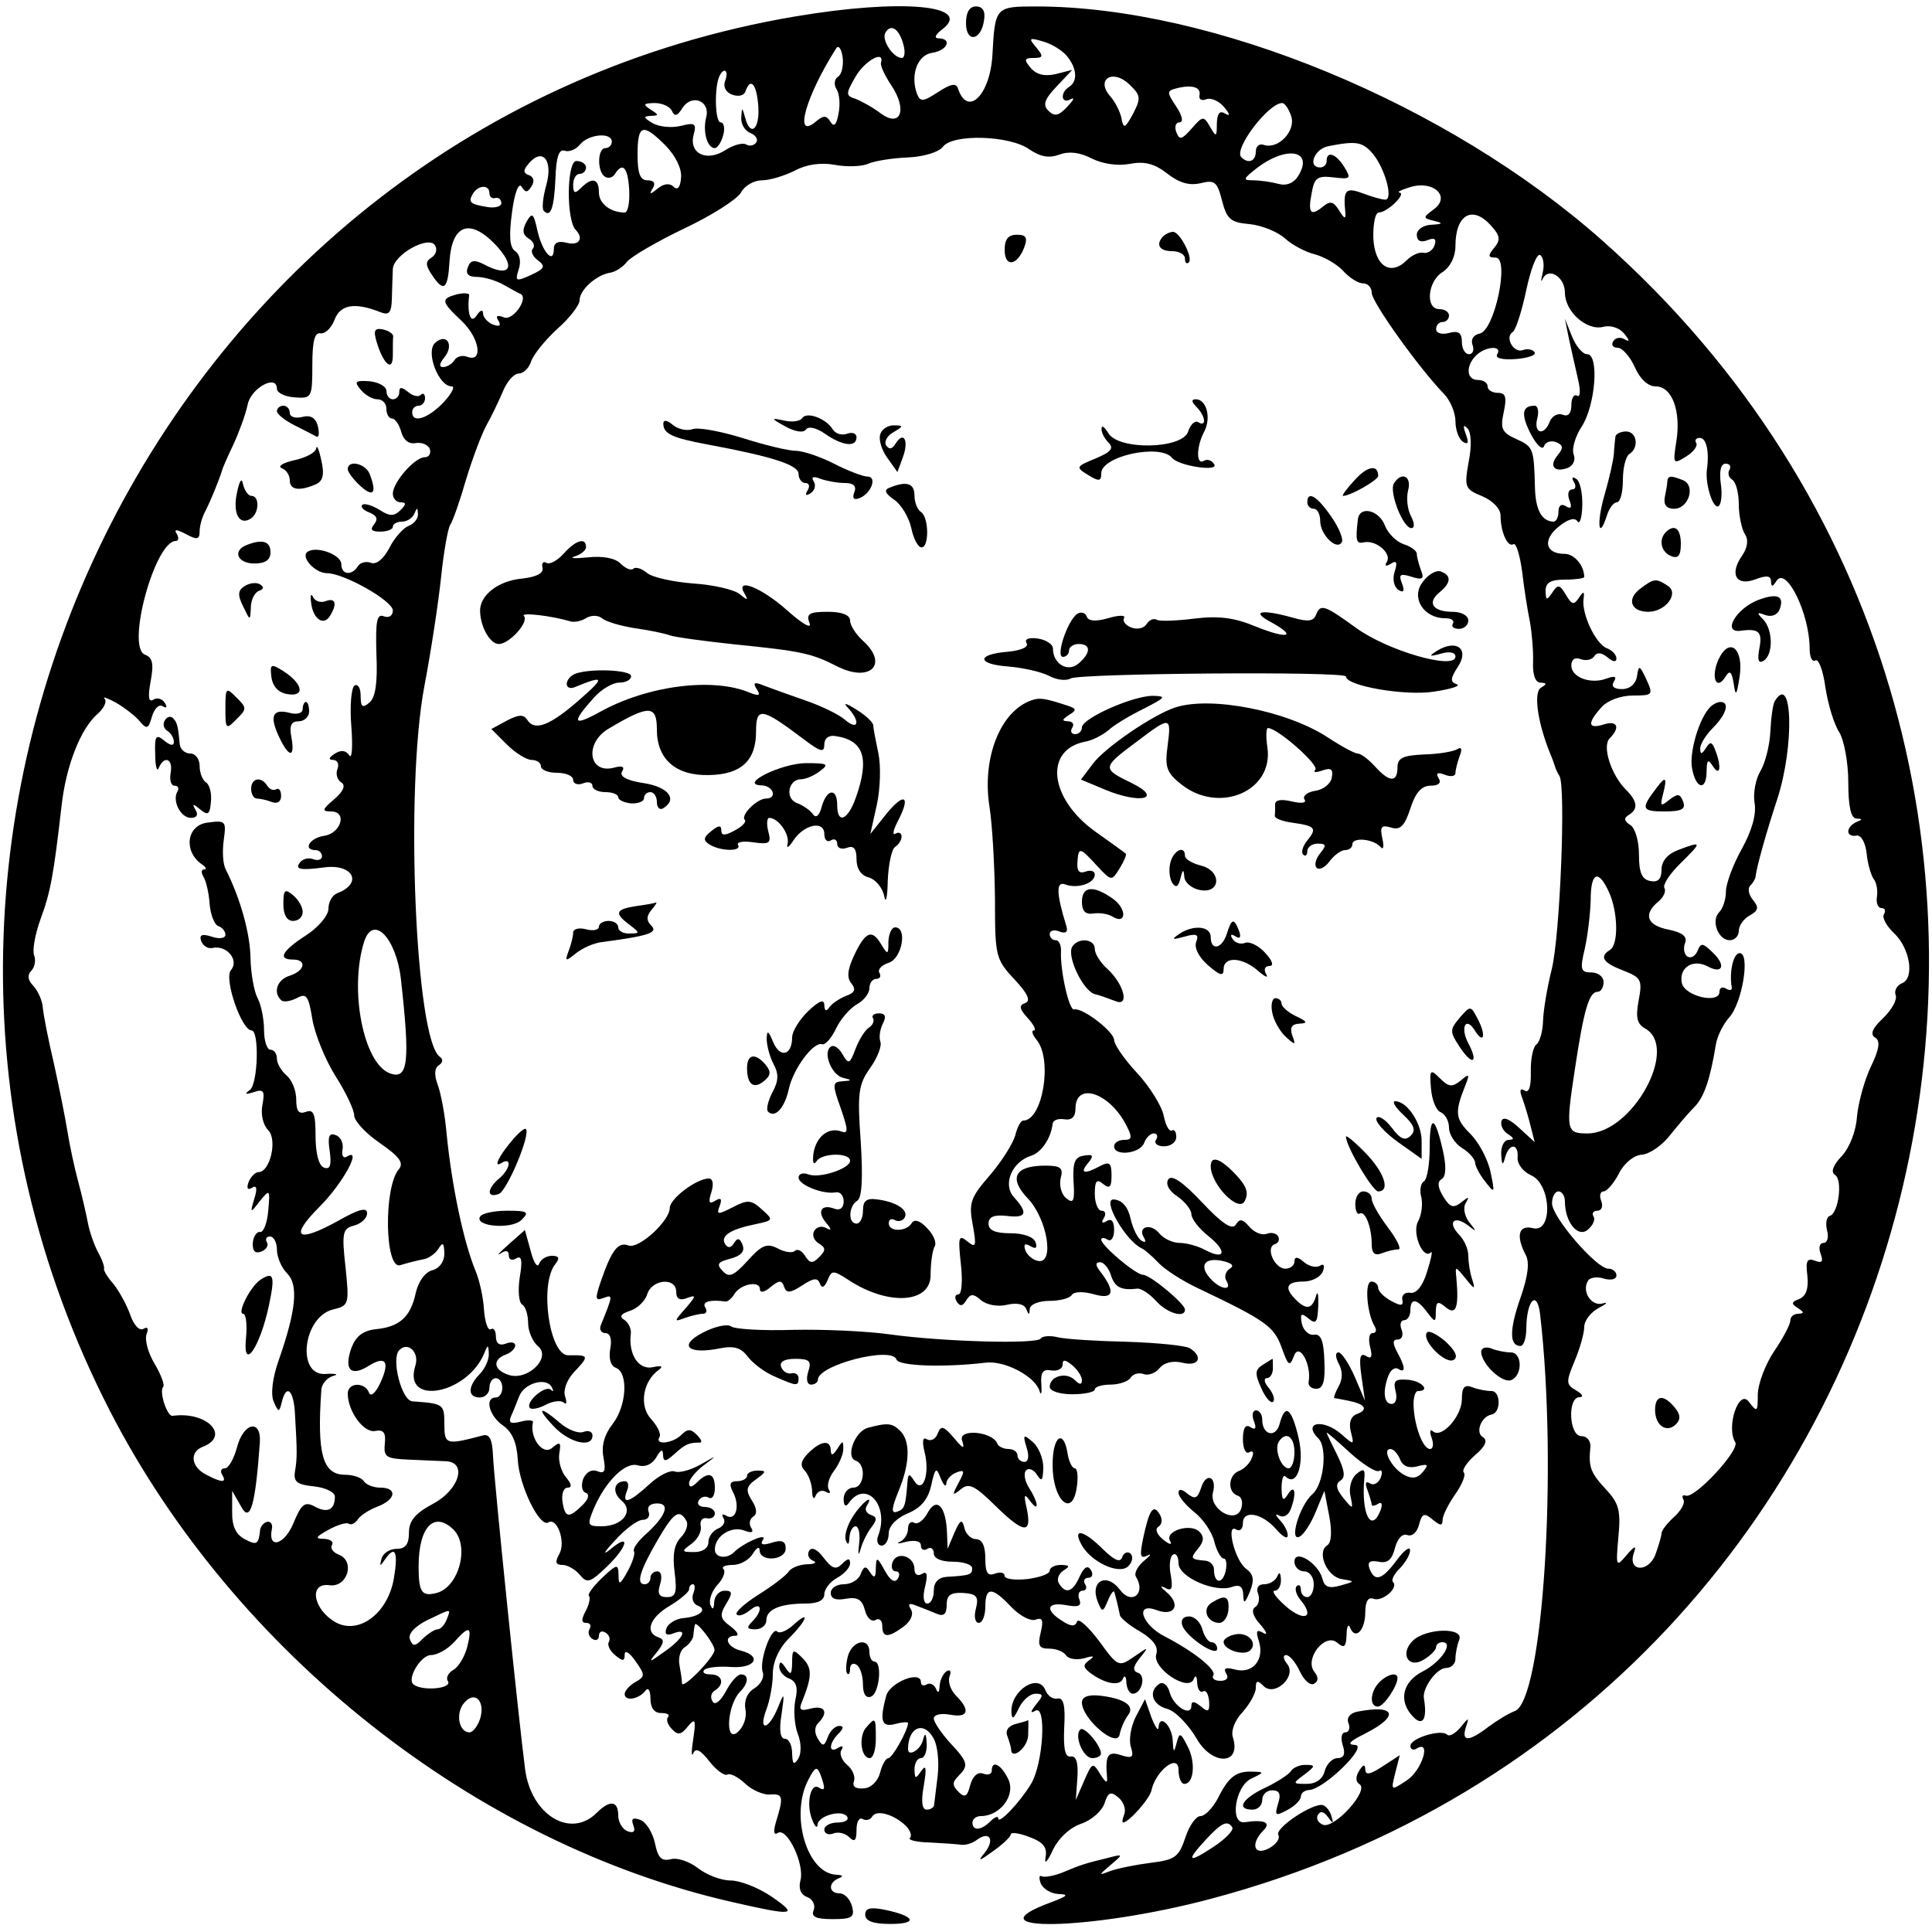 <?xml version="1.0" standalone="no"?>
<!DOCTYPE svg PUBLIC "-//W3C//DTD SVG 20010904//EN"
 "http://www.w3.org/TR/2001/REC-SVG-20010904/DTD/svg10.dtd">
<svg version="1.0" xmlns="http://www.w3.org/2000/svg"
 width="300pt" height="300pt" viewBox="0 0 300 300"
 preserveAspectRatio="xMidYMid meet">
<g transform="translate(0,300) scale(0.05,-0.05)"
fill="#000000" stroke="none">
<path d="M2470 5949 c-1965 -332 -3049 -2537 -2129 -4330 387 -753 1137 -1345
1933 -1526 192 -44 208 -42 122 17 -41 28 -98 50 -127 50 -29 0 -74 17 -101
38 -27 21 -65 34 -85 28 -29 -7 -40 5 -49 50 -7 32 -27 65 -45 72 -24 9 -30 4
-22 -17 7 -19 1 -25 -18 -18 -16 6 -29 28 -29 49 0 46 -26 49 -67 8 -81 -81
-203 -7 -222 134 -19 142 -97 901 -100 976 -2 50 -11 68 -32 62 -114 -30 -119
-29 -119 36 0 62 -3 63 -99 70 -34 2 -67 133 -41 159 27 28 63 -7 50 -48 -41
-128 164 -89 215 41 10 25 12 24 13 -4 1 -18 -12 -47 -28 -63 -38 -39 -38 -73
0 -73 17 0 30 14 30 30 0 17 9 30 20 30 11 0 20 -13 20 -30 0 -16 -9 -30 -20
-30 -36 0 -21 -57 22 -87 29 -20 43 -54 46 -106 4 -80 68 -212 95 -195 27 17
55 -61 34 -98 -14 -25 -12 -34 10 -34 15 0 40 -14 54 -31 22 -27 32 -24 82 24
67 64 77 110 12 55 -25 -20 -19 -8 14 27 32 36 71 65 87 65 16 0 24 12 18 26
-5 15 5 25 27 25 42 0 27 -40 -39 -99 -22 -20 -38 -43 -33 -50 4 -7 -5 -35
-20 -62 -24 -43 -28 -44 -28 -12 -1 36 -4 36 -51 -8 -27 -26 -46 -51 -41 -56
5 -5 1 -26 -10 -47 -14 -26 -14 -37 1 -37 13 0 17 -8 11 -19 -6 -10 -3 -24 9
-31 11 -7 20 -2 20 10 0 12 9 17 20 10 12 -7 16 -20 11 -29 -6 -9 3 -28 19
-41 24 -20 30 -20 30 2 0 15 15 6 33 -20 31 -44 31 -48 0 -66 -18 -10 -33 -27
-33 -37 0 -24 45 -16 65 11 8 11 15 0 15 -25 0 -29 12 -45 33 -45 19 0 28 -5
22 -12 -7 -7 -2 -24 11 -37 19 -21 29 -19 50 7 23 28 26 22 17 -38 -6 -38 -6
-59 0 -45 7 18 23 10 50 -25 22 -28 47 -46 56 -41 8 5 33 -7 55 -28 22 -21 58
-36 78 -34 40 3 42 -7 18 -85 -9 -30 -7 -43 6 -34 29 17 83 -98 70 -147 -7
-26 1 -45 20 -52 18 -7 27 -25 21 -41 -9 -21 7 -28 59 -28 60 0 69 6 60 40 -6
22 -23 40 -38 40 -35 0 -37 33 -3 47 16 6 12 10 -9 11 -90 5 -143 185 -86 294
21 41 27 44 38 17 16 -44 15 -53 -6 -40 -25 15 -39 -52 -20 -99 8 -22 16 -30
17 -17 1 28 77 49 92 25 6 -10 -7 -18 -30 -18 -22 0 -41 -10 -41 -22 0 -12 12
-18 28 -12 15 6 37 1 50 -12 16 -16 22 -10 22 23 0 25 8 40 19 34 10 -6 24 -3
30 8 14 22 68 6 105 -30 13 -14 19 -30 12 -37 -7 -6 20 -13 61 -14 40 -2 84
-5 98 -7 14 -2 36 5 50 16 39 28 55 -1 23 -41 -23 -28 -18 -27 26 5 30 21 55
45 55 52 1 8 27 4 58 -8 43 -16 56 -32 50 -63 -4 -24 5 -15 22 21 17 37 53 71
88 83 33 11 65 40 73 63 11 35 19 39 43 19 16 -13 24 -36 19 -51 -6 -15 -8
-27 -4 -27 17 0 83 74 88 100 13 61 84 116 84 64 0 -24 8 -44 18 -44 30 0 36
68 10 117 -22 43 -25 44 -34 10 -8 -31 -10 -31 -12 7 -2 47 -41 85 -44 42 0
-14 -10 -1 -22 30 l-20 57 -29 -55 c-15 -30 -22 -72 -15 -93 10 -32 5 -37 -30
-26 -42 14 -50 0 -44 -69 2 -20 -5 -16 -21 10 -23 38 -25 37 -50 -20 l-26 -60
5 70 c3 47 -4 68 -21 65 -17 -3 -23 23 -20 90 4 68 -2 94 -21 90 -14 -3 -30 8
-37 25 -21 56 -108 1 -106 -66 1 -26 7 -23 23 11 12 25 35 45 52 45 25 0 25
-5 1 -34 -17 -22 -18 -28 -2 -19 36 22 25 -164 -13 -227 -35 -58 -102 -128
-102 -107 0 8 -11 4 -24 -9 -29 -29 -56 -31 -56 -4 0 11 12 20 26 20 60 0 108
64 86 113 -22 47 -52 63 -52 28 0 -11 -12 -15 -27 -9 -17 6 -32 -8 -40 -36 -9
-36 -17 -40 -36 -21 -20 20 -20 30 -1 49 33 33 31 43 -26 104 -27 30 -50 64
-50 75 0 12 22 17 50 12 57 -11 65 13 19 59 -17 17 -26 44 -20 60 6 15 2 23
-9 16 -11 -7 -21 -28 -22 -46 -1 -21 -5 -24 -11 -9 -6 14 -19 20 -29 14 -10
-6 -18 -3 -18 7 0 38 -97 -1 -108 -43 -21 -78 -14 -98 28 -87 22 6 40 7 40 3
0 -22 -49 -109 -61 -109 -8 0 -20 -21 -26 -46 -7 -26 -28 -47 -51 -48 -25 -2
-36 6 -30 22 5 14 -4 37 -21 51 -17 14 -25 35 -18 46 8 12 3 15 -10 7 -30 -19
-30 13 1 44 16 16 17 24 2 24 -12 0 -28 -15 -35 -34 -11 -30 -16 -31 -31 -6
-11 18 -11 37 1 49 33 33 21 56 -23 45 -33 -9 -38 -4 -27 22 31 77 32 104 1
135 -29 29 -32 28 -32 -15 -1 -37 -4 -40 -20 -16 -14 21 -19 22 -20 4 0 -14
14 -31 31 -37 22 -9 28 -28 19 -66 -6 -30 -3 -77 7 -104 12 -30 12 -62 2 -79
-14 -21 -18 -17 -19 17 0 25 -10 45 -22 45 -15 0 -19 27 -11 75 10 71 9 72
-12 20 -29 -69 -61 -73 -35 -4 11 29 20 78 20 111 0 37 19 79 50 110 57 57 68
91 13 41 -20 -18 -42 -27 -49 -20 -18 18 -58 -94 -45 -127 5 -14 -6 -37 -26
-49 -23 -14 -33 -39 -28 -66 5 -25 -6 -55 -25 -71 -40 -33 -31 87 9 127 26 26
27 53 2 53 -11 0 -32 -24 -47 -53 -17 -31 -34 -44 -41 -31 -8 12 -5 27 7 34
31 19 24 50 -13 50 -19 0 -27 6 -20 14 8 8 46 12 84 9 75 -5 97 34 29 51 -43
11 -55 46 -16 46 13 0 6 13 -15 29 -33 24 -35 35 -14 70 21 34 20 41 -5 41
-16 0 -31 -16 -32 -35 -1 -23 -5 -26 -12 -9 -5 15 4 42 22 62 18 19 26 41 19
49 -8 7 5 13 29 13 23 0 51 16 62 35 12 19 21 24 21 10 1 -37 81 -31 81 6 0
23 -12 28 -43 18 -29 -9 -38 -6 -27 10 13 22 -62 -11 -90 -39 -23 -23 -60 -18
-60 8 0 41 50 74 91 59 23 -9 31 -6 22 8 -8 12 -5 28 6 35 13 7 12 26 -4 50
-20 32 -18 44 13 66 32 23 33 27 5 27 -18 0 -33 -7 -33 -16 0 -9 -14 -17 -31
-17 -22 0 -26 -9 -12 -35 22 -43 8 -90 -22 -72 -12 7 -15 4 -8 -8 7 -11 -1
-26 -17 -32 -17 -7 -30 -26 -30 -42 0 -19 -18 -31 -44 -31 -40 0 -41 2 -8 26
19 14 32 39 28 55 -3 16 5 27 19 24 14 -3 25 4 25 15 0 11 -14 20 -31 20 -17
0 -26 9 -19 20 7 12 21 15 31 9 11 -6 19 7 19 30 0 46 -20 53 -56 17 -16 -16
-24 -16 -24 -2 0 11 20 36 45 55 44 33 43 33 -9 3 -30 -17 -66 -27 -80 -22
-14 6 -50 -12 -80 -40 -62 -57 -86 -64 -69 -20 7 16 4 30 -6 30 -35 0 -41 -35
-11 -60 40 -33 3 -80 -62 -80 -44 0 -45 4 -24 55 37 86 99 147 138 134 21 -6
43 3 56 25 14 25 21 27 21 8 1 -23 8 -22 36 3 33 30 44 35 79 35 8 0 3 11 -10
24 -19 19 -29 19 -48 0 -27 -27 -84 -33 -68 -7 6 9 -6 34 -26 56 -38 41 -26
117 24 153 15 11 8 14 -19 8 -44 -9 -76 40 -68 104 2 15 -7 34 -20 43 -17 10
-11 19 17 28 23 7 48 31 54 52 15 47 90 53 90 7 0 -22 11 -28 34 -19 29 11 28
6 -5 -32 -36 -41 -37 -43 -2 -30 20 7 45 13 56 13 11 0 14 9 7 20 -11 17 15
25 63 18 7 -1 20 10 28 24 20 31 79 42 79 14 0 -12 15 -9 33 7 27 22 35 22 42
1 7 -21 19 -20 56 4 35 23 48 25 55 6 6 -16 14 -13 24 10 13 32 17 32 65 1
123 -81 255 -73 255 15 0 39 6 79 13 90 6 11 -4 36 -24 56 -22 24 -40 29 -48
15 -17 -27 -71 -27 -71 0 0 12 8 16 19 10 10 -6 24 -3 30 7 14 23 -23 49 -84
57 -34 5 -45 -4 -45 -34 0 -23 -9 -41 -20 -41 -27 0 -25 54 2 71 15 9 18 70
11 184 -11 151 -7 177 29 228 23 32 37 69 32 82 -5 14 -1 39 8 57 11 21 7 31
-12 31 -16 0 -24 -7 -19 -15 5 -8 0 -21 -12 -29 -12 -7 -31 -37 -42 -66 -18
-48 -22 -49 -40 -18 -11 20 -27 31 -36 25 -27 -16 0 -87 36 -97 30 -7 30 -9
-1 -11 -31 -2 -32 -9 -5 -84 23 -67 24 -80 2 -72 -40 15 -79 -16 -87 -69 -3
-28 0 -37 10 -23 17 26 104 27 104 1 0 -24 -95 -56 -130 -42 -16 6 -30 2 -30
-10 0 -23 76 -53 115 -46 14 3 25 -10 25 -28 0 -20 -11 -29 -28 -23 -41 16
-56 -8 -27 -43 18 -21 18 -26 1 -17 -13 8 -30 4 -37 -8 -8 -12 -2 -30 13 -39
23 -14 23 -22 2 -43 -21 -21 -29 -20 -44 4 -10 16 -24 23 -32 15 -7 -7 -31 -4
-53 8 -33 17 -49 11 -93 -38 -44 -48 -58 -54 -78 -32 -20 21 -15 28 24 38 33
9 46 22 38 43 -8 21 -16 23 -26 6 -10 -16 -19 -17 -28 -4 -16 26 16 46 93 62
57 12 58 13 21 46 -33 30 -44 31 -90 7 -47 -24 -52 -24 -41 4 8 22 4 27 -14
16 -19 -12 -22 -5 -12 26 8 26 5 43 -8 43 -38 0 -121 -63 -121 -91 0 -41 -97
-129 -128 -117 -32 12 -52 -13 -85 -108 -20 -58 -19 -65 7 -55 30 11 30 10 -8
-84 -6 -14 1 -25 14 -25 15 0 21 -19 15 -49 -5 -30 1 -53 18 -59 39 -16 33
-119 -11 -175 -25 -32 -35 -67 -28 -103 8 -43 4 -52 -19 -43 -18 7 -35 -3 -44
-24 -7 -20 -4 -39 8 -43 12 -4 9 -19 -8 -36 -44 -44 -56 -43 -64 7 -4 25 3 45
16 45 14 0 12 12 -6 33 -15 18 -24 52 -20 74 6 35 2 37 -23 16 -29 -24 -70 33
-59 80 2 7 -15 8 -38 2 -31 -8 -39 -4 -30 17 7 15 18 43 25 61 15 41 83 61
101 30 7 -13 6 -17 -2 -9 -18 16 -82 -40 -65 -57 6 -5 28 -1 50 11 21 11 46
14 55 6 8 -8 10 1 4 19 -7 18 5 51 26 74 50 53 49 55 -16 54 -59 -1 -91 222
-40 284 14 18 11 25 -11 25 -17 0 -35 -11 -40 -25 -5 -14 -17 4 -26 40 l-18
65 -51 -45 c-28 -25 -39 -37 -25 -28 17 12 26 9 26 -6 0 -13 10 -17 23 -9 17
10 20 -6 11 -59 -6 -40 -3 -77 7 -84 11 -6 19 -32 19 -58 0 -25 14 -58 31 -72
42 -35 -32 -108 -91 -89 -47 15 -52 47 -10 63 17 6 30 19 30 29 0 9 -13 12
-30 5 -19 -7 -30 1 -30 22 0 18 -7 29 -16 23 -9 -5 -18 22 -21 60 -2 38 -14
93 -27 123 -37 91 -73 262 -89 423 -5 59 -18 128 -28 154 -11 30 -10 51 4 60
12 8 14 18 3 26 -76 51 -109 832 -48 1152 21 110 44 263 52 340 8 77 21 149
28 160 8 11 30 74 49 140 20 66 49 143 64 170 16 28 38 75 51 105 12 30 34 55
49 55 14 0 32 17 38 37 7 21 43 66 81 101 39 34 70 75 70 90 0 32 52 78 94 85
16 2 40 17 53 34 13 16 93 63 179 104 85 40 164 91 175 111 11 21 40 38 65 38
24 0 70 14 102 30 37 20 82 26 125 18 37 -7 83 -5 102 3 19 9 75 18 123 20 51
2 98 17 110 33 30 41 208 36 269 -8 34 -23 61 -28 93 -16 30 11 63 7 100 -12
34 -17 81 -24 118 -17 46 9 77 1 117 -30 37 -29 68 -38 103 -30 44 11 52 5 67
-54 15 -58 27 -68 86 -73 38 -4 87 -24 109 -44 22 -20 64 -43 94 -50 29 -8 69
-31 88 -52 19 -21 46 -38 61 -38 15 0 27 -13 27 -30 0 -28 147 -234 225 -314
19 -20 35 -58 35 -85 0 -27 11 -55 23 -63 17 -10 19 -3 9 24 -9 25 -8 31 5 18
12 -12 14 -54 4 -104 -14 -79 -12 -85 42 -107 33 -14 57 -39 57 -60 0 -51 22
-100 40 -89 8 5 20 -33 27 -85 6 -52 17 -122 24 -155 6 -33 11 -89 10 -125 -2
-40 7 -65 23 -65 20 -1 21 -4 1 -16 -23 -15 -10 -108 29 -204 7 -16 13 -34 15
-40 1 -5 7 -19 14 -30 20 -34 2 -494 -24 -600 -14 -55 -26 -127 -27 -160 -1
-33 -10 -66 -21 -74 -10 -7 -18 -45 -17 -85 1 -46 -6 -66 -19 -58 -14 9 -17 1
-8 -22 7 -19 19 -58 26 -87 l13 -51 -48 44 c-30 28 -50 36 -55 22 -4 -13 4
-31 20 -41 20 -13 20 -17 2 -18 -14 0 -24 -20 -23 -45 2 -34 5 -36 12 -10 12
45 42 46 39 0 -2 -19 17 -44 42 -55 63 -28 68 -181 5 -164 -44 11 -53 -24 -22
-83 13 -23 7 -67 -16 -133 -35 -100 -35 -150 0 -150 10 0 18 25 18 55 1 89 34
121 43 42 55 -476 9 -1199 -79 -1231 -19 -7 -55 -29 -82 -49 -60 -46 -84 -47
-70 -2 11 33 10 33 -17 0 -16 -19 -34 -29 -41 -22 -18 18 -114 -11 -114 -35 0
-11 9 -15 20 -8 46 28 16 -68 -31 -99 -50 -33 -50 -33 -36 23 l14 55 -54 -35
c-38 -25 -53 -28 -53 -9 -1 17 -6 16 -19 -4 -12 -19 -11 -35 1 -42 31 -19 -78
-139 -113 -126 -16 6 -23 20 -16 31 7 13 19 10 31 -7 16 -22 18 -22 11 2 -4
16 -16 31 -26 35 -30 9 -152 -72 -139 -93 6 -11 -7 -29 -29 -41 -47 -25 -59
14 -17 56 24 24 3 34 -59 25 -47 -6 -29 111 20 135 42 20 42 21 5 22 -51 2
-74 -15 -108 -83 -16 -30 -40 -55 -54 -55 -14 0 -35 -30 -47 -67 -20 -60 -32
-69 -107 -78 -46 -6 -102 -17 -124 -25 -40 -15 -40 -15 0 19 39 33 39 34 -10
21 -70 -17 -83 -21 -140 -45 -27 -11 -57 -16 -65 -12 -8 5 -9 -5 -3 -22 7 -17
32 -32 55 -33 33 -1 29 -6 -21 -25 -264 -96 122 -89 494 10 2314 614 3010
3560 1216 5150 -479 425 -1209 727 -1759 727 -126 0 -127 -2 -135 -150 -7
-125 -77 -195 -107 -105 -6 18 -22 15 -62 -11 -46 -30 -55 -31 -65 -6 -22 58
1 122 47 128 47 7 63 44 20 45 -15 0 -11 11 10 27 101 76 -125 97 -455 41z
m336 -89 c6 -22 3 -40 -5 -40 -28 0 -65 58 -51 79 17 29 43 11 56 -39z m509
-36 c30 -38 32 -77 5 -94 -29 -18 -24 -55 5 -38 14 7 9 -3 -10 -23 -27 -29
-40 -32 -59 -13 -18 18 -13 35 25 75 l49 52 -51 -13 c-35 -8 -60 -2 -78 19
-22 26 -20 31 9 31 30 0 31 5 8 33 -25 29 -22 31 22 18 28 -8 61 -29 75 -47z
m-712 -62 c-12 -7 -14 -25 -5 -39 9 -14 12 -48 6 -76 -6 -35 -14 -43 -25 -25
-13 21 -22 20 -47 -1 -68 -56 -29 82 65 229 7 11 16 -1 20 -28 3 -26 -3 -53
-14 -60z m133 43 c-3 -8 12 -40 32 -70 51 -76 29 -133 -33 -87 -25 19 -60 38
-78 45 -31 10 -31 15 0 69 29 50 91 84 79 43z m-484 -56 c-7 -18 2 -36 22 -43
19 -7 37 -3 41 10 16 46 35 23 40 -46 5 -72 -25 -97 -41 -35 -9 33 -10 33 -12
-1 -1 -19 11 -40 28 -47 16 -6 25 -19 19 -29 -7 -10 -21 -13 -31 -7 -11 7 -40
-1 -65 -17 -58 -38 -114 -11 -99 47 10 36 4 39 -40 28 -28 -7 -68 -3 -88 9
-27 16 -29 21 -6 22 27 1 27 3 0 20 -24 16 -22 19 13 20 24 0 48 -11 54 -25 8
-18 17 -15 32 9 29 46 88 23 74 -29 -11 -43 3 -95 27 -95 8 0 20 18 26 40 6
22 2 40 -8 40 -18 0 -20 113 -3 145 14 28 29 15 17 -16z m1267 -102 c-25 -46
-30 -48 -36 -15 -4 21 -20 52 -35 69 -46 52 7 86 58 38 37 -35 38 -43 13 -92z
m206 56 c-2 -12 7 -17 22 -11 15 5 39 -6 55 -25 18 -22 19 -29 3 -20 -17 11
-25 1 -26 -31 0 -42 -2 -43 -21 -10 -20 35 -23 34 -57 -5 -31 -35 -38 -37 -48
-11 -6 16 -2 30 10 30 13 0 9 20 -10 49 -30 45 -30 49 2 57 48 12 76 3 70 -23z
m285 -64 c15 -46 -41 -104 -85 -89 -14 5 -25 -4 -25 -21 0 -30 -24 -39 -45
-17 -25 24 84 168 127 168 8 0 21 -19 28 -41z m-1943 -91 c31 -32 51 -72 48
-100 -2 -30 -11 -40 -23 -28 -12 12 -30 10 -49 -5 -24 -20 -28 -20 -16 0 10
16 4 25 -16 25 -23 0 -31 21 -31 80 0 94 16 99 87 28z m-167 12 c0 -11 -9 -20
-20 -20 -25 0 -26 -74 -1 -89 10 -6 24 -3 31 9 24 38 40 20 44 -50 2 -39 -4
-70 -14 -70 -44 0 -80 28 -80 62 0 44 -21 49 -56 14 -19 -19 -24 -16 -24 10 0
19 9 34 20 34 11 0 20 9 20 20 0 11 -14 20 -30 20 -30 0 -32 -184 -2 -214 26
-27 10 -50 -28 -40 -27 7 -40 0 -40 -19 0 -50 -36 -10 -51 57 -12 54 -16 58
-34 27 -14 -26 -12 -40 7 -52 15 -9 20 -23 13 -31 -8 -8 -1 -24 15 -36 25 -19
22 -26 -21 -46 -47 -21 -50 -20 -38 18 8 24 3 47 -11 56 -17 11 -20 46 -10
120 8 62 21 95 30 80 12 -19 18 -19 31 2 10 15 6 29 -8 34 -18 6 -19 15 -2 35
43 52 77 13 56 -64 -11 -39 -15 -76 -8 -82 21 -22 32 9 36 102 2 64 11 91 28
85 13 -5 35 3 48 19 27 33 99 39 99 9z m2363 -37 c38 -45 65 -143 39 -143 -11
0 -42 9 -71 20 -52 19 -60 11 -53 -60 2 -22 -3 -20 -19 6 -18 29 -28 31 -51
12 -38 -31 -47 -20 -34 45 8 46 19 52 68 46 52 -6 55 -4 33 32 -26 42 -55 52
-55 19 0 -11 -9 -20 -20 -20 -40 0 -19 57 25 66 87 17 106 14 138 -23z m-231
-69 c-14 -23 -37 -32 -62 -25 -22 6 -57 11 -78 11 -33 0 -32 4 10 37 93 72
179 57 130 -23z m422 -103 c-36 -27 -36 -28 0 -37 29 -7 27 -10 -9 -12 -25 -1
-45 -15 -45 -31 0 -19 12 -25 33 -17 22 9 29 4 22 -16 -5 -15 -21 -26 -34 -23
-13 3 -36 -7 -52 -23 -51 -51 -100 -18 -104 69 -1 44 6 79 17 79 26 0 87 59
64 62 -9 1 7 9 34 17 71 22 126 -29 74 -68z m-2934 49 c0 -11 8 -18 18 -15 10
3 18 -4 19 -15 1 -11 -19 -17 -43 -13 -55 9 -61 15 -45 42 17 27 51 28 51 1z
m3110 -100 c29 -32 31 -45 10 -70 -20 -24 -19 -30 5 -30 44 0 -3 -227 -50
-236 -19 -4 -28 -18 -22 -35 6 -16 1 -29 -11 -29 -12 0 -22 17 -22 38 0 28
-10 36 -40 28 -22 -6 -40 -1 -40 12 0 12 9 22 20 22 11 0 20 9 20 20 0 11 -13
20 -30 20 -44 0 -37 86 10 115 24 16 40 47 40 81 0 97 52 128 110 64z m-3095
-56 c71 -73 51 -110 -34 -64 -28 14 -40 12 -48 -10 -8 -20 1 -30 28 -30 22 0
60 -11 84 -25 25 -14 48 -27 52 -28 25 -14 -24 -83 -51 -73 -22 9 -28 5 -18
-10 9 -16 3 -19 -17 -12 -17 7 -31 23 -31 35 0 13 -9 10 -20 -7 -18 -28 -30 6
-23 63 1 7 -16 8 -38 3 -51 -14 -50 -22 16 -84 55 -53 66 -129 16 -110 -15 6
-33 1 -40 -11 -7 -11 -23 -21 -35 -21 -13 0 -12 10 3 29 33 39 8 79 -28 46
-30 -28 11 -135 52 -135 11 0 0 -22 -26 -50 -48 -50 -97 -66 -97 -30 0 11 9
20 20 20 11 0 20 11 20 23 0 13 -6 18 -13 11 -7 -8 -25 -4 -40 9 -20 16 -27
16 -27 -1 0 -12 -9 -22 -20 -22 -11 0 -20 12 -20 26 0 14 -24 27 -52 30 -45 3
-49 -1 -28 -26 14 -17 37 -30 52 -30 16 0 28 -13 28 -30 0 -16 8 -30 18 -30 9
0 22 -19 28 -41 7 -26 24 -39 45 -35 19 3 39 -5 44 -19 4 -14 -3 -25 -16 -25
-31 0 -99 -78 -99 -113 0 -15 11 -27 24 -27 18 0 18 -6 0 -24 -20 -20 -34 -20
-66 1 -23 14 -47 21 -53 15 -6 -6 4 -17 23 -24 22 -9 27 -20 14 -36 -14 -17
-8 -23 19 -23 21 0 39 7 39 15 0 9 13 16 28 16 16 0 33 11 39 25 8 20 10 19
11 -1 1 -14 -12 -31 -29 -37 -17 -7 -44 -37 -60 -69 -18 -34 -40 -52 -57 -46
-15 6 -34 1 -41 -11 -19 -30 -51 -26 -51 7 0 29 -75 57 -104 39 -25 -15 22
-67 59 -67 53 0 205 -86 205 -116 0 -16 -12 -24 -28 -18 -22 9 -26 -15 -23
-118 4 -88 -3 -135 -22 -150 -21 -18 -27 -14 -27 21 0 24 -8 38 -19 32 -10 -7
-15 -63 -10 -126 5 -63 2 -104 -6 -91 -11 16 -26 18 -46 5 -18 -12 -20 -18 -5
-19 14 0 20 -13 14 -28 -6 -15 -1 -34 12 -42 14 -9 7 -27 -22 -52 -38 -32 -39
-38 -10 -38 52 0 31 -69 -23 -76 -44 -7 -65 -44 -25 -44 11 0 20 -9 20 -19 0
-11 -13 -15 -28 -9 -15 6 -35 0 -43 -14 -12 -18 7 -21 76 -12 91 13 124 -49
42 -80 -15 -6 -27 -27 -27 -48 0 -21 -31 -58 -70 -83 -74 -48 -89 -75 -40 -75
44 0 37 -35 -10 -50 -39 -12 -53 -51 -27 -76 7 -7 28 -4 48 6 31 17 37 8 49
-65 8 -47 40 -126 72 -177 32 -50 58 -105 58 -122 0 -17 36 -56 80 -86 62 -43
75 -62 58 -82 -47 -57 -43 -312 5 -297 23 7 55 15 71 18 16 2 37 17 47 32 14
23 18 20 19 -14 0 -25 -15 -46 -38 -52 -22 -6 -43 -35 -51 -71 -16 -74 -50
-105 -125 -112 -40 -5 -61 -22 -75 -59 -23 -66 -2 -89 52 -56 55 35 69 15 38
-52 -15 -32 -30 -44 -35 -30 -13 34 -66 32 -66 -3 0 -55 50 -123 85 -116 26 5
34 -5 30 -40 -4 -41 4 -46 75 -49 44 -2 96 -4 115 -5 67 -3 41 -89 -40 -132
-56 -30 -75 -53 -75 -90 0 -36 -11 -50 -38 -50 -21 0 -42 -13 -47 -30 -7 -26
-5 -26 12 -1 31 44 40 20 26 -62 -19 -108 -109 -175 -181 -135 -70 40 -84 124
-19 115 56 -8 81 75 29 95 -18 7 -27 20 -21 30 6 10 -5 18 -25 19 -29 0 -26 6
14 28 27 15 56 24 63 19 8 -5 20 1 28 13 7 12 35 30 61 40 58 22 63 59 9 59
-21 0 -44 9 -51 20 -7 11 -33 20 -58 20 -70 0 -88 64 -74 264 1 18 18 38 37
43 19 5 8 8 -25 6 -90 -5 -69 176 23 200 51 12 52 16 40 132 -12 107 -9 120
27 129 22 6 40 23 40 38 0 20 -26 13 -91 -24 -127 -70 -152 -51 -56 45 72 72
134 186 84 155 -11 -7 -17 4 -13 23 3 19 -6 39 -22 44 -20 8 -25 -5 -18 -50 6
-45 1 -58 -18 -51 -16 6 -26 44 -26 98 0 69 -6 84 -30 75 -22 -8 -30 2 -30 38
0 28 -13 61 -30 75 -16 14 -30 37 -30 52 0 16 -9 28 -20 28 -11 0 -20 28 -20
61 0 34 -9 79 -20 99 -11 21 -21 77 -22 124 -1 76 -31 185 -77 276 -9 17 -11
58 -6 92 8 59 6 61 -53 53 -64 -10 -72 -91 -14 -130 12 -8 15 -15 6 -15 -9 0
-10 -10 -2 -23 8 -13 17 -51 19 -85 3 -33 15 -64 27 -68 12 -4 22 -16 22 -27
0 -11 -19 -14 -42 -6 -31 10 -40 6 -33 -14 6 -15 21 -24 35 -21 44 10 84 -38
57 -69 -22 -27 33 -186 64 -187 25 0 20 -167 -5 -185 -18 -13 -15 -15 11 -7
32 11 36 4 28 -39 -6 -29 2 -63 18 -79 29 -29 6 -130 -30 -130 -10 0 -24 -14
-31 -31 -7 -19 -3 -26 10 -18 15 10 18 -1 8 -33 -14 -47 -13 -47 17 -8 31 38
32 37 26 -30 -3 -38 -15 -68 -25 -66 -11 2 -21 -14 -23 -34 -1 -25 7 -34 26
-27 16 6 24 19 18 29 -6 10 -2 18 10 18 11 0 21 -19 21 -41 0 -23 14 -56 32
-74 35 -35 28 -113 -26 -268 -20 -56 -26 -107 -16 -130 15 -34 17 -34 25 -2
14 59 37 39 41 -35 7 -118 7 -139 0 -180 -5 -32 7 -41 59 -46 36 -4 65 -18 65
-32 0 -41 -23 -52 -62 -31 -31 17 -42 9 -67 -52 -28 -67 -79 -81 -67 -19 4 15
-3 26 -14 24 -10 -2 -20 -13 -22 -24 -5 -47 -10 -50 -48 -30 -28 15 -40 41
-39 86 l0 64 28 -49 c28 -52 44 3 58 199 5 74 -51 63 -71 -15 -10 -36 -26 -65
-38 -65 -11 0 -15 -9 -8 -20 16 -26 -2 -25 -51 1 -46 24 -51 70 -9 86 87 34
12 111 -94 96 -17 -3 -43 77 -29 90 5 6 -7 38 -27 72 -20 33 -31 74 -25 91 7
19 4 25 -10 17 -12 -7 -30 12 -41 45 -11 31 -35 74 -52 95 -18 20 -31 42 -29
47 2 6 -6 29 -19 52 -12 23 -26 63 -31 90 -5 26 -18 84 -30 128 -12 44 -27
115 -34 159 -7 43 -26 138 -42 210 -17 72 -32 149 -34 171 -1 22 -15 52 -29
68 -18 18 -20 34 -7 47 11 11 15 33 9 48 -6 16 3 66 20 113 31 83 41 140 65
350 14 126 59 240 111 286 20 17 31 39 23 48 -8 8 7 3 35 -12 27 -16 60 -41
74 -58 22 -26 27 -24 38 15 7 24 22 39 33 32 13 -8 15 -3 7 10 -8 13 -24 18
-36 10 -15 -9 -17 10 -8 58 10 54 6 73 -18 82 -59 23 31 353 96 353 9 0 10 10
3 22 -10 15 -1 15 29 -1 34 -18 42 -17 42 9 0 17 8 46 19 65 15 30 40 90 51
125 1 6 17 42 35 80 18 39 38 94 44 123 10 52 91 96 91 50 0 -13 25 -25 55
-27 53 -4 55 -1 55 100 0 74 7 102 25 99 14 -3 34 16 44 42 18 48 64 55 144
23 26 -10 33 0 34 44 1 31 2 72 3 91 3 45 112 105 131 73 8 -12 3 -29 -11 -38
-20 -12 -19 -25 5 -59 34 -49 46 -38 51 47 7 113 61 135 139 56z m3256 -91
c-6 -24 -6 -32 0 -19 18 38 69 6 69 -43 0 -59 68 -119 119 -106 23 6 50 -3 65
-21 17 -21 18 -27 2 -18 -13 8 -29 6 -36 -6 -7 -11 -1 -20 14 -20 14 0 38 -27
53 -60 16 -37 41 -60 65 -60 51 0 79 -77 64 -171 -11 -70 -10 -72 30 -47 23
14 37 33 32 42 -6 9 -1 16 11 16 20 0 30 -41 22 -98 -6 -45 19 -124 36 -114 9
6 12 38 7 71 -5 38 0 61 15 61 13 0 18 -8 12 -19 -6 -10 -3 -24 9 -31 11 -7
20 -41 20 -76 0 -35 9 -77 19 -93 12 -18 8 -42 -9 -67 -40 -57 -18 -96 42 -73
34 13 48 11 48 -6 1 -19 5 -18 17 1 30 47 103 -102 103 -210 0 -27 8 -43 18
-37 10 6 24 -32 31 -84 8 -52 27 -115 43 -139 15 -25 28 -94 28 -155 0 -75 8
-112 25 -113 20 -1 20 -3 0 -11 -14 -6 -25 -19 -25 -29 0 -10 11 -16 25 -13
14 3 28 -20 32 -55 3 -33 14 -69 22 -80 9 -11 13 -36 10 -55 -3 -19 3 -35 14
-35 11 0 14 -8 8 -19 -7 -10 7 -36 30 -58 51 -47 66 -142 25 -157 -15 -6 -24
-23 -19 -36 6 -14 -12 -46 -39 -72 -33 -31 -41 -50 -25 -60 17 -10 14 -35 -13
-91 -20 -42 -39 -112 -43 -155 -3 -45 -23 -97 -48 -123 -27 -29 -34 -49 -20
-58 24 -15 11 -118 -16 -127 -11 -3 -14 -23 -9 -45 6 -21 1 -39 -11 -39 -12 0
-16 -15 -9 -33 9 -25 5 -31 -18 -22 -24 9 -29 -1 -23 -47 4 -40 -4 -63 -25
-72 -25 -9 -26 -15 -5 -28 20 -13 21 -17 2 -18 -14 0 -25 -9 -25 -21 0 -12
-22 -54 -50 -95 -27 -40 -50 -100 -51 -134 0 -56 -2 -57 -28 -23 -31 41 -71
-79 -42 -126 15 -24 -124 -174 -153 -166 -10 4 -14 -2 -8 -12 6 -10 -7 -34
-28 -53 -22 -20 -40 -43 -40 -52 0 -8 -9 -38 -19 -66 -22 -57 -87 -53 -67 5 9
25 3 23 -23 -7 -32 -38 -33 -36 -25 56 8 82 2 105 -38 148 -49 53 -55 70 -49
131 2 20 -10 35 -28 35 -38 0 -44 120 -6 121 14 0 10 9 -10 21 -32 18 -32 26
-5 91 17 40 30 87 30 106 0 19 20 46 45 59 25 13 30 19 12 14 -35 -10 -66 38
-45 71 6 10 29 13 50 6 21 -6 38 -2 38 10 0 11 -11 21 -25 21 -37 0 -175 160
-175 203 0 20 9 37 20 37 11 0 20 -14 20 -31 0 -64 40 -114 71 -88 16 13 24
32 18 41 -6 10 -1 18 12 18 13 0 18 14 12 30 -7 17 -3 30 7 30 10 0 32 25 48
56 16 32 47 57 71 58 24 2 63 29 87 60 24 30 58 70 76 88 30 30 49 85 67 195
4 25 23 63 41 83 41 45 66 200 33 200 -20 0 -33 -58 -25 -106 2 -10 -6 -11
-18 -4 -11 7 -20 2 -20 -10 0 -39 -109 -14 -117 28 -9 47 34 75 80 51 48 -26
58 4 15 44 -30 29 -36 30 -46 4 -7 -16 -20 -24 -31 -18 -11 7 -14 26 -8 42 8
20 -7 33 -51 42 -67 13 -80 47 -32 87 16 13 25 32 19 42 -6 10 17 45 51 78 67
66 67 69 -9 40 -32 -12 -51 -34 -51 -61 0 -29 -11 -40 -35 -35 -26 5 -35 26
-35 82 0 42 -12 83 -27 92 -19 12 -21 21 -5 31 30 18 28 42 -8 78 -47 47 -75
136 -51 160 34 34 24 57 -19 43 -49 -15 -51 4 -7 53 19 22 61 37 98 37 62 0
64 2 42 50 -21 45 -24 46 -29 10 -4 -24 -22 -40 -47 -40 -25 0 -34 9 -25 23
10 16 3 19 -22 10 -49 -19 -110 3 -110 40 0 19 11 27 29 20 17 -6 35 -2 42 9
8 13 22 12 41 -3 17 -15 28 -16 28 -4 0 12 -14 26 -30 32 -34 13 -79 107 -72
153 3 25 0 25 -15 3 -15 -23 -22 -21 -40 10 -19 32 -25 33 -42 7 -18 -26 -20
-25 -21 5 0 26 16 35 60 35 33 0 60 4 60 8 0 36 -31 72 -61 72 -60 0 -69 43
-19 84 29 24 51 30 59 17 7 -11 14 11 15 49 1 39 -7 76 -19 83 -12 8 -15 4 -7
-10 8 -13 5 -23 -6 -23 -11 0 -15 -15 -8 -33 9 -23 5 -29 -11 -19 -14 9 -23 2
-23 -17 0 -17 -7 -31 -15 -31 -37 1 -56 36 -58 105 -3 123 -5 128 -59 152 -44
20 -49 32 -38 83 10 47 6 60 -18 60 -18 0 -32 9 -32 20 0 11 -13 20 -30 20
-36 0 -39 43 -6 76 29 29 83 32 66 4 -8 -12 14 -18 57 -15 38 3 65 12 59 21
-6 9 -22 12 -36 7 -29 -11 -58 40 -32 56 9 5 28 64 42 130 14 66 33 115 43
109 10 -6 14 -31 8 -55z m206 -1924 c28 -62 30 -162 3 -179 -34 -21 -22 -40
41 -64 56 -22 60 -29 48 -93 -10 -53 -5 -73 20 -87 107 -60 -40 -326 -179
-326 -66 0 -68 9 -39 200 28 186 44 240 71 240 10 0 18 14 18 30 0 17 -17 30
-38 30 -33 0 -36 9 -20 75 9 41 17 109 18 150 0 87 24 97 57 24z m-3752 -269
c29 -259 23 -315 -35 -293 -82 32 -126 261 -79 409 28 85 99 12 114 -116z
m886 -1682 c8 -12 0 -35 -16 -52 -21 -21 -27 -54 -20 -108 8 -64 4 -78 -24
-78 -25 0 -30 11 -21 40 7 23 4 40 -9 40 -11 0 -21 -9 -21 -20 0 -11 -8 -20
-18 -20 -27 0 -16 40 39 135 51 88 68 100 90 63z m-722 -29 c50 -51 16 -178
-53 -196 -46 -12 -56 2 -56 82 0 123 48 174 109 114z m744 -198 c-6 -15 0 -32
13 -37 33 -12 7 -35 -43 -39 -23 -2 -47 -16 -53 -31 -7 -19 0 -25 20 -17 48
19 34 -14 -26 -56 -50 -36 -52 -36 -24 -2 23 29 24 40 5 46 -44 15 -27 62 35
98 33 20 60 43 60 51 0 9 5 16 12 16 7 0 7 -13 1 -29z m-766 -81 c-6 -16 -19
-30 -28 -30 -9 0 -29 -13 -46 -29 -24 -25 -31 -25 -40 -2 -6 17 14 39 53 59
79 38 75 38 61 2z m832 -94 c1 -21 -99 -124 -101 -104 0 10 -4 36 -8 58 -4 21
3 46 16 54 13 8 25 24 27 35 1 12 3 27 5 35 2 16 60 -57 61 -78z m-768 9 c-8
-30 -27 -62 -43 -71 -16 -9 -24 -25 -17 -35 15 -24 -84 -32 -108 -9 -19 19 25
90 55 90 20 0 52 18 72 40 48 54 57 50 41 -15z m40 -223 c-8 -23 -22 -42 -33
-42 -33 0 -44 59 -17 91 33 40 67 7 50 -49z m1409 -62 c12 -22 17 -73 12 -115
-5 -41 -10 -82 -11 -90 0 -8 -11 -15 -23 -15 -15 0 -18 26 -9 75 9 54 7 67 -8
45 -18 -26 -20 -25 -21 5 0 19 9 35 20 35 11 0 19 20 18 45 -2 34 -5 36 -12
10 -8 -30 -46 -52 -46 -27 0 69 50 89 80 32z m927 -275 c5 -9 -21 -36 -59 -61
-79 -52 -86 -45 -23 23 49 53 67 61 82 38z"/>
<path d="M1170 4937 c21 -69 50 -93 50 -41 0 24 0 51 1 59 1 8 -14 18 -32 22
-26 5 -30 -3 -19 -40z"/>
<path d="M860 4723 c0 -9 25 -29 55 -44 30 -15 61 -31 68 -35 8 -3 9 11 4 33
-7 26 -23 35 -49 28 -21 -5 -38 0 -38 13 0 12 -9 22 -20 22 -11 0 -20 -8 -20
-17z"/>
<path d="M982 4608 c-1 -13 -31 -29 -67 -37 -36 -8 -54 -19 -40 -25 14 -5 25
-22 25 -38 0 -30 30 -34 81 -12 22 10 27 30 17 74 -7 33 -14 50 -16 38z"/>
<path d="M1080 4543 c0 -9 18 -33 40 -53 40 -36 51 -21 28 38 -13 33 -68 45
-68 15z"/>
<path d="M736 4470 c-14 -64 7 -103 42 -81 27 16 29 71 3 71 -10 0 -21 16 -26
35 -4 23 -11 14 -19 -25z"/>
<path d="M765 4307 c-44 -18 -27 -57 25 -57 34 0 50 11 50 35 0 34 -25 42 -75
22z"/>
<path d="M760 4180 c-21 -13 -23 -27 -5 -63 22 -46 22 -46 24 -4 0 24 12 47
25 52 15 5 16 12 4 20 -11 7 -32 5 -48 -5z"/>
<path d="M966 4130 c5 -51 38 -75 58 -44 24 38 19 59 -13 47 -15 -6 -33 0 -39
13 -6 13 -9 6 -6 -16z"/>
<path d="M843 3896 c5 -30 23 -48 52 -52 54 -8 45 34 -17 73 -37 23 -40 21
-35 -21z"/>
<path d="M700 3800 c0 -65 2 -67 34 -34 33 32 33 36 0 68 -32 33 -34 31 -34
-34z"/>
<path d="M940 3798 c0 -13 -18 -18 -40 -12 -53 14 -64 -9 -34 -73 31 -67 51
-68 39 -3 -7 37 -1 50 23 50 17 0 32 14 32 30 0 17 -4 30 -10 30 -5 0 -10 -10
-10 -22z"/>
<path d="M512 3763 c-7 -11 -4 -26 8 -33 11 -7 20 -22 20 -34 0 -13 -11 -12
-30 4 -26 21 -30 15 -28 -43 0 -37 6 -56 11 -42 17 40 45 29 37 -15 -4 -22 1
-40 12 -40 11 0 15 -8 9 -18 -17 -29 10 -82 42 -82 18 0 24 10 14 25 -11 20
-8 20 15 1 24 -20 30 -15 33 24 3 26 -4 53 -15 60 -11 7 -20 30 -20 51 0 22
-13 39 -30 39 -16 0 -31 14 -32 30 -5 56 -8 67 -21 80 -7 7 -19 4 -25 -7z"/>
<path d="M780 3550 c0 -16 8 -30 18 -30 10 0 31 -5 47 -11 17 -6 28 2 28 19 0
17 -7 26 -15 21 -8 -5 -21 -1 -28 11 -19 30 -50 24 -50 -10z"/>
<path d="M880 3192 c0 -33 11 -52 30 -52 17 0 30 12 30 28 0 15 -13 38 -30 52
-25 21 -30 17 -30 -28z"/>
<path d="M808 2025 c-31 -21 -73 -105 -53 -105 9 0 13 -34 9 -75 -11 -108 43
-31 71 100 20 94 15 108 -27 80z"/>
<path d="M4872 4950 c7 -33 20 -89 28 -125 9 -37 8 -60 -2 -54 -10 6 -18 -7
-18 -29 0 -26 -10 -37 -27 -30 -15 6 -33 -4 -40 -21 -17 -46 -51 -38 -39 9 6
22 2 40 -8 40 -40 0 -43 -27 -12 -88 18 -34 36 -51 41 -38 4 13 21 19 37 13
23 -9 24 -18 6 -40 -29 -34 -11 -56 31 -40 17 7 25 25 18 42 -6 17 5 56 25 86
43 66 55 225 17 225 -14 0 -35 25 -47 55 l-22 55 12 -60z"/>
<path d="M5017 4645 c-1 -8 -4 -33 -5 -55 -2 -22 -15 -79 -29 -127 -25 -86
-19 -145 7 -65 7 23 21 42 31 42 11 0 19 31 19 69 0 38 9 74 20 81 31 19 24
70 -10 70 -16 0 -31 -7 -33 -15z"/>
<path d="M5178 4505 c0 -8 -4 -31 -8 -50 -4 -23 6 -35 29 -35 46 0 68 73 27
89 -38 15 -46 14 -48 -4z"/>
<path d="M5173 4347 c-23 -24 -14 -62 17 -74 22 -9 30 2 30 38 0 48 -20 63
-47 36z"/>
<path d="M5093 4171 c-42 -32 -28 -71 26 -71 54 0 97 58 60 81 -37 24 -42 23
-86 -10z"/>
<path d="M5461 4137 c-69 -26 -114 -103 -56 -96 57 8 69 -3 59 -54 -7 -37 -3
-49 13 -39 31 19 29 98 -2 129 -20 20 -19 23 7 13 20 -7 38 0 45 18 15 41 -7
51 -66 29z"/>
<path d="M5337 3952 c-25 -55 -7 -100 22 -53 13 21 19 15 25 -21 6 -42 9 -39
18 17 15 90 -31 130 -65 57z"/>
<path d="M5512 3823 c-6 -9 -12 -52 -14 -95 -2 -43 -16 -98 -31 -123 -15 -25
-23 -69 -18 -99 6 -35 -8 -85 -40 -143 -27 -48 -49 -108 -49 -132 0 -23 -9
-52 -21 -64 -26 -26 -3 -87 33 -87 15 0 28 13 28 29 0 16 15 38 34 48 27 15
29 25 10 48 -13 16 -17 35 -9 44 8 8 16 20 17 28 3 30 34 140 68 243 53 164
47 393 -8 303z"/>
<path d="M5312 3805 c-35 -34 -67 -143 -57 -192 12 -65 45 -70 45 -8 1 36 4
39 20 15 22 -34 27 -1 7 50 -10 27 -16 28 -29 7 -13 -20 -17 -21 -18 -2 0 14
18 43 40 65 41 41 53 80 23 80 -9 0 -23 -7 -31 -15z"/>
<path d="M5146 3555 c-51 -66 -49 -75 22 -75 55 0 68 7 59 31 -10 25 -17 25
-43 5 -27 -22 -29 -20 -19 19 13 51 8 56 -19 20z"/>
<path d="M5140 1621 c0 -48 36 -73 65 -44 15 15 14 30 -4 52 -35 42 -61 39
-61 -8z"/>
<path d="M3000 5928 c0 -62 47 -55 56 9 5 28 -4 43 -25 43 -20 0 -31 -18 -31
-52z"/>
<path d="M3120 5224 c0 -55 39 -50 61 8 11 30 6 39 -23 39 -27 0 -38 -14 -38
-47z"/>
<path d="M3613 5267 c-25 -26 -13 -47 27 -47 22 0 40 -10 40 -23 0 -13 5 -18
12 -12 14 14 -28 95 -49 95 -9 0 -22 -6 -30 -13z"/>
<path d="M3716 4736 c28 -28 32 -64 5 -47 -10 6 -24 -7 -31 -29 -17 -55 -217
-59 -248 -5 -12 19 -21 26 -21 14 -1 -12 9 -31 22 -44 17 -17 7 -29 -41 -49
-61 -25 -62 -27 -23 -51 34 -21 41 -20 41 5 0 54 184 93 220 48 20 -25 146
-44 131 -20 -8 13 -22 17 -32 11 -25 -15 -24 44 1 91 22 42 7 100 -26 100 -15
0 -14 -8 2 -24z"/>
<path d="M2491 4701 c-6 -9 -31 -13 -56 -7 -42 9 -42 7 5 -19 30 -16 55 -20
63 -9 7 11 32 6 59 -13 54 -38 98 -43 98 -11 0 12 -13 17 -29 11 -17 -6 -37 0
-45 14 -21 34 -82 56 -95 34z"/>
<path d="M2060 4684 c0 -31 28 -44 135 -64 205 -38 285 -64 285 -92 0 -15 10
-28 21 -28 12 0 15 -10 7 -23 -9 -15 -5 -18 9 -9 13 8 18 25 10 37 -9 14 -1
17 21 8 20 -7 53 -13 76 -13 27 0 37 -10 29 -29 -7 -19 -1 -25 16 -18 37 14
56 67 25 67 -14 0 -61 18 -104 40 -43 22 -97 40 -119 40 -23 0 -97 18 -166 40
-69 21 -138 34 -155 27 -17 -6 -44 0 -60 13 -19 16 -30 17 -30 4z"/>
<path d="M2734 4652 c-6 -15 3 -48 21 -73 l32 -45 17 46 c19 52 3 83 -23 42
-10 -17 -20 -19 -29 -5 -7 11 3 30 23 41 31 18 31 21 2 21 -18 1 -38 -11 -43
-27z"/>
<path d="M4206 4508 c-24 -26 -40 -48 -35 -48 23 0 109 49 109 62 0 37 -34 31
-74 -14z"/>
<path d="M4329 4499 c-16 -26 28 -139 54 -139 11 0 10 16 -1 37 -11 20 -15 56
-9 80 12 44 -20 60 -44 22z"/>
<path d="M2764 4486 c-20 -7 -16 -18 13 -38 22 -15 46 -55 53 -88 7 -33 21
-60 32 -60 24 0 23 94 -2 110 -11 7 -20 30 -20 51 0 38 -24 46 -76 25z"/>
<path d="M4060 4440 c0 -11 9 -20 20 -20 11 0 20 -17 20 -38 0 -42 51 -93 67
-66 6 9 -9 46 -33 80 -44 64 -74 81 -74 44z"/>
<path d="M4217 4387 c-8 -68 -5 -77 20 -71 37 7 86 -35 70 -61 -8 -13 -3 -15
12 -6 18 12 22 5 12 -25 -7 -23 -2 -47 12 -56 16 -10 20 -4 11 20 -11 28 -6
32 29 21 35 -11 41 -7 30 20 -7 19 -13 42 -13 51 0 10 -19 23 -41 30 -23 8
-49 34 -58 58 -19 49 -79 62 -84 19z"/>
<path d="M1750 4280 c-19 -21 -43 -34 -53 -28 -10 6 -16 -1 -12 -16 3 -17 -20
-28 -65 -33 -74 -7 -132 -53 -129 -103 2 -50 32 -100 58 -100 33 0 95 69 78
87 -12 12 86 1 145 -17 12 -3 34 1 49 11 16 9 37 9 50 -2 12 -10 57 -23 101
-30 43 -6 92 -16 108 -22 17 -6 107 -18 200 -28 209 -21 240 -28 317 -67 104
-54 165 4 83 78 -22 20 -40 48 -40 63 0 17 -25 27 -69 27 -58 0 -68 -6 -57
-35 8 -20 -22 -3 -70 40 -81 72 -164 104 -131 50 12 -20 8 -20 -16 0 -17 14
-82 29 -145 33 -62 5 -127 19 -143 33 -17 14 -35 19 -42 13 -6 -7 -24 0 -40
16 -17 17 -55 24 -102 19 -41 -4 -59 -3 -40 3 19 6 35 19 35 29 0 31 -32 22
-70 -21z"/>
<path d="M4418 4192 c-37 -48 3 -112 70 -112 19 0 30 -7 24 -17 -6 -9 3 -16
19 -16 16 0 29 12 29 26 0 15 -21 27 -49 27 -61 0 -80 28 -41 60 37 30 38 53
5 65 -14 6 -40 -9 -57 -33z"/>
<path d="M4088 4093 c-8 -23 -25 -25 -74 -11 -97 27 -131 20 -67 -14 84 -46
52 -54 -49 -13 -65 27 -114 33 -188 24 -55 -7 -108 -9 -117 -4 -10 6 -24 0
-32 -13 -8 -13 -29 -18 -47 -11 -19 7 -29 21 -23 30 5 9 -17 9 -50 -1 -39 -11
-61 -9 -66 5 -4 12 -17 16 -29 9 -30 -19 -69 -134 -45 -134 10 0 19 9 19 20 0
11 14 20 30 20 39 0 38 -28 -1 -61 -33 -28 -79 -1 -79 47 0 13 -21 27 -47 31
-29 4 -42 -2 -35 -14 8 -12 -16 -23 -58 -27 -99 -8 -97 -39 3 -46 46 -4 102
-17 125 -29 24 -13 53 -16 67 -8 26 16 855 23 855 6 0 -29 183 -61 273 -47 53
8 85 18 71 23 -21 7 -20 18 4 55 36 55 -5 86 -65 49 -27 -17 -25 -19 12 -9 26
8 45 4 45 -9 0 -43 -212 18 -310 90 -95 69 -109 74 -122 42z"/>
<path d="M1785 3907 c-14 -6 -25 -20 -25 -31 0 -11 11 -16 25 -10 92 38 95 31
17 -37 -94 -83 -142 -101 -165 -64 -11 17 -27 16 -63 -3 l-48 -26 48 -48 c26
-26 61 -48 77 -48 16 0 29 -9 29 -20 0 -11 23 -20 50 -20 28 0 50 -10 50 -22
0 -12 14 -17 30 -11 17 7 30 3 30 -8 0 -10 18 -19 40 -19 22 0 40 -7 40 -16 0
-8 18 -17 40 -19 22 -1 40 6 40 16 0 11 9 19 20 19 11 0 20 -14 20 -31 0 -17
9 -26 20 -19 45 28 16 66 -61 78 -53 8 -76 21 -67 36 9 15 1 19 -25 12 -79
-21 -93 76 -17 121 126 75 150 74 150 -3 0 -92 59 -144 163 -141 99 2 145 45
145 135 0 78 17 75 147 -23 53 -40 65 -44 65 -17 0 19 14 30 35 26 88 -13 106
-69 63 -191 -25 -71 -58 -84 -58 -23 0 54 -32 51 -48 -5 -7 -28 -18 -37 -27
-24 -8 12 -31 28 -50 35 -38 14 -27 74 13 74 14 0 40 11 58 25 30 22 24 25
-42 25 -77 0 -212 -67 -139 -69 37 -1 50 -41 14 -41 -28 0 -80 -52 -66 -66 6
-6 -8 -21 -31 -33 -31 -17 -42 -17 -42 1 0 16 -9 15 -31 -3 -25 -20 -26 -29
-5 -42 34 -21 101 -22 88 -1 -5 9 16 13 48 8 50 -7 56 -3 46 34 -6 23 -4 42 3
42 28 0 64 -51 57 -80 -5 -17 4 -12 18 10 33 50 96 63 96 20 0 -18 9 -27 20
-20 11 7 20 2 20 -11 0 -13 14 -18 30 -12 21 8 30 -2 30 -35 0 -30 14 -51 38
-57 21 -6 43 -32 48 -58 5 -26 10 -5 11 47 2 51 12 99 23 106 11 7 20 21 20
32 0 11 -9 15 -19 9 -11 -7 -7 12 9 42 40 78 17 87 -40 16 l-47 -59 20 90 c11
50 13 122 5 160 -8 39 -16 78 -16 88 -1 9 -24 31 -52 48 -35 22 -43 23 -25 4
38 -42 30 -70 -10 -36 -19 17 -75 44 -125 61 -49 17 -107 38 -128 46 -29 12
-35 9 -22 -11 13 -20 8 -23 -22 -11 -114 48 -316 22 -463 -59 -87 -48 -92 -36
-19 45 23 25 57 45 77 45 21 0 37 9 37 20 0 20 -129 25 -175 7z"/>
<path d="M3203 3825 c-97 -34 -154 -180 -130 -331 9 -57 16 -187 17 -287 0
-176 2 -186 60 -248 42 -45 52 -67 34 -74 -20 -7 -19 -18 8 -47 19 -21 27 -38
19 -38 -9 0 -5 -13 8 -29 51 -61 19 -251 -41 -251 -8 0 -19 -21 -25 -46 -7
-25 -42 -81 -79 -124 -60 -69 -66 -86 -53 -154 12 -67 10 -73 -17 -51 -27 22
-29 13 -20 -70 6 -53 3 -95 -8 -95 -10 0 -12 -10 -5 -22 10 -16 19 -15 30 4
13 21 22 21 47 -1 18 -14 52 -20 80 -13 30 7 53 2 59 -13 8 -20 10 -20 11 0 1
14 28 25 61 25 32 0 64 8 70 19 7 10 36 11 70 1 61 -17 66 10 15 75 -12 16
-12 25 2 25 12 0 27 -18 34 -40 12 -38 32 -48 82 -42 12 1 38 -16 58 -38 34
-38 90 -55 90 -27 0 18 -107 107 -130 108 -23 0 -130 91 -130 109 0 7 9 7 20
0 11 -7 20 7 20 30 0 27 -8 37 -23 28 -14 -9 -18 -5 -9 9 8 13 5 23 -7 23 -11
0 -21 24 -21 52 0 41 6 48 26 31 20 -16 26 -10 26 26 0 39 -6 45 -35 30 -50
-27 -65 -23 -38 9 19 23 16 28 -13 23 -28 -4 -35 -21 -32 -80 4 -61 0 -71 -23
-52 -15 12 -22 40 -17 62 9 32 0 39 -48 39 -94 0 -115 -38 -54 -102 60 -63 84
-204 32 -194 -17 3 -35 19 -40 34 -6 18 -1 22 16 12 17 -10 22 -6 16 12 -6 17
-38 28 -78 28 -47 0 -68 9 -68 30 0 21 17 28 55 24 63 -8 69 8 24 58 -36 39
-7 110 54 129 31 10 61 54 66 99 1 11 17 17 36 14 23 -4 35 7 35 33 0 85 106
50 158 -52 19 -37 18 -45 -7 -45 -17 0 -31 -9 -31 -20 0 -32 80 -23 93 10 6
17 20 30 30 30 11 0 14 -9 7 -20 -7 -11 5 -20 25 -20 21 0 38 13 38 29 0 16
-6 25 -14 20 -8 -4 -19 16 -25 46 -6 30 -43 90 -83 133 -39 42 -71 88 -71 102
0 26 -99 102 -124 95 -16 -5 -44 123 -41 180 1 19 -6 35 -16 35 -11 0 -19 9
-19 19 0 11 14 15 30 8 20 -7 27 -2 22 16 -32 103 -33 142 -3 130 38 -14 91 4
91 31 0 11 -13 15 -29 9 -19 -7 -27 2 -25 28 3 50 7 49 61 -10 45 -48 45 -48
70 -8 14 23 23 43 19 46 -3 3 -46 34 -94 68 -144 103 -161 256 -30 280 21 4
52 20 70 35 17 16 67 46 110 67 68 35 72 39 28 40 -62 0 -220 -70 -220 -98 0
-12 -10 -21 -21 -21 -12 0 -16 9 -9 20 7 11 1 20 -14 20 -19 1 -18 5 3 19 26
16 25 20 -5 30 -71 23 -85 25 -111 16z"/>
<path d="M3650 3803 c-70 -23 -219 -125 -256 -175 l-37 -49 74 -31 c110 -46
183 -29 84 20 -93 45 -93 48 13 127 108 82 110 81 98 -12 -9 -66 -3 -83 44
-120 118 -92 286 -19 266 116 -5 33 -4 61 2 60 31 -1 159 -115 147 -129 -8 -9
1 -10 21 -3 28 10 35 4 30 -22 -3 -19 -27 -38 -52 -41 -24 -4 -39 -16 -33 -26
8 -12 -8 -14 -39 -7 -33 8 -52 5 -52 -9 0 -12 0 -28 -1 -36 0 -8 25 -17 55
-21 71 -10 77 -17 46 -55 -14 -17 -20 -37 -13 -44 7 -7 13 -2 13 11 0 12 15
23 32 23 27 0 28 -5 8 -30 -14 -17 -19 -37 -11 -45 8 -8 26 1 40 20 14 19 36
35 48 35 13 0 23 8 23 18 0 23 65 17 87 -8 9 -11 12 0 6 26 -8 37 -3 43 27 34
28 -9 42 4 60 59 16 50 35 71 63 71 25 0 34 9 25 23 -10 16 -4 20 19 11 18 -7
33 -5 33 5 0 10 6 33 13 53 9 22 6 30 -8 21 -12 -7 -58 -15 -103 -16 -65 -3
-82 -11 -82 -40 0 -48 -25 -47 -70 3 -20 22 -44 40 -54 40 -9 0 -50 22 -91 49
-127 84 -365 130 -475 94z"/>
<path d="M3635 3322 c-6 -21 -3 -49 5 -63 12 -18 19 -14 26 13 7 29 10 30 12
5 1 -18 23 -36 48 -41 66 -13 69 60 3 76 -27 7 -49 20 -49 30 0 34 -35 18 -45
-20z"/>
<path d="M3360 3199 c0 -28 11 -40 35 -36 19 3 46 -1 59 -9 44 -28 47 23 2 55
-61 43 -96 39 -96 -10z"/>
<path d="M1975 3186 c-64 -10 -68 -22 -20 -58 33 -25 33 -27 0 -27 -19 -1 -35
8 -35 19 0 11 -13 20 -30 20 -16 0 -30 -8 -30 -18 0 -10 -18 -14 -40 -8 -22 6
-40 1 -40 -10 0 -11 -6 -37 -14 -57 -12 -33 -10 -34 22 -8 20 16 55 32 79 35
144 19 178 29 156 51 -16 16 -16 29 0 49 12 14 19 25 14 23 -4 -2 -32 -7 -62
-11z"/>
<path d="M3810 3100 c-15 -47 -50 -54 -50 -10 0 35 -56 39 -100 8 -23 -16 -19
-17 18 -7 38 11 46 7 37 -16 -7 -18 8 -48 37 -73 37 -32 48 -35 48 -12 0 41
58 38 107 -5 22 -19 33 -24 25 -10 -8 14 -4 25 10 25 15 0 10 16 -13 41 -20
22 -48 36 -62 31 -14 -6 -32 0 -39 12 -9 13 -5 17 9 8 14 -9 18 -3 11 17 -16
41 -23 39 -38 -9z"/>
<path d="M2759 3075 c0 -40 -2 -41 -21 -10 -29 50 -49 44 -84 -29 -22 -46 -25
-72 -10 -90 15 -19 11 -29 -17 -39 -20 -8 -44 -24 -52 -36 -9 -13 -14 -11 -15
7 0 20 -15 15 -50 -18 -27 -26 -50 -63 -50 -82 0 -56 -38 -65 -59 -14 -15 36
-19 38 -20 10 0 -20 9 -55 21 -78 17 -31 16 -53 -3 -88 -14 -27 -20 -53 -14
-60 22 -22 52 11 65 71 14 63 77 147 103 138 10 -3 29 19 43 48 14 30 44 64
65 76 21 11 39 34 39 50 0 16 10 29 21 29 12 0 16 8 10 19 -6 10 7 24 29 31
41 13 59 110 20 110 -11 0 -20 -20 -21 -45z"/>
<path d="M3330 3060 c-18 -29 33 -136 69 -147 17 -4 46 -15 65 -22 45 -19 27
53 -26 101 -21 19 -38 46 -38 61 0 32 -52 36 -70 7z"/>
<path d="M3951 2856 c4 -24 23 -58 41 -75 31 -28 33 -28 21 4 -8 24 -1 35 23
36 26 1 24 7 -11 23 -25 12 -45 30 -45 39 0 9 -8 17 -19 17 -10 0 -15 -20 -10
-44z"/>
<path d="M4533 2839 c-31 -37 -31 -43 0 -90 39 -60 60 -51 27 11 -26 49 -8 85
20 40 28 -45 36 -16 10 34 -23 44 -23 44 -57 5z"/>
<path d="M2320 2683 c0 -51 21 -67 53 -40 21 17 22 29 5 50 -32 38 -58 34 -58
-10z"/>
<path d="M4444 2620 c3 -36 16 -69 30 -74 14 -6 26 -27 26 -48 0 -21 18 -49
40 -63 22 -13 40 -34 41 -45 0 -11 14 -38 32 -60 29 -38 30 -36 16 30 -8 39
-36 92 -63 119 -47 47 -49 66 -15 151 14 35 12 37 -15 14 -26 -21 -37 -20 -64
7 -30 30 -33 28 -28 -31z"/>
<path d="M4358 2538 c34 -32 40 -48 23 -65 -17 -17 -32 -11 -59 25 -20 26 -41
39 -47 30 -6 -10 23 -43 64 -73 l76 -54 0 54 c1 56 -45 125 -82 125 -11 0 0
-19 25 -42z"/>
<path d="M4440 2435 c0 -51 -8 -98 -18 -104 -10 -6 -14 -28 -8 -49 5 -21 1
-55 -10 -75 -20 -37 16 -121 40 -96 6 5 0 -22 -12 -60 -13 -44 -33 -69 -52
-66 -16 3 -28 -7 -25 -21 4 -20 -4 -21 -35 -4 -22 12 -40 30 -40 41 0 10 -10
19 -21 19 -22 0 -14 -99 10 -139 7 -11 5 -21 -6 -21 -11 0 -14 -19 -8 -43 8
-31 4 -39 -13 -28 -18 11 -22 -5 -14 -62 l11 -77 -32 75 c-18 41 -41 75 -50
75 -11 0 -10 -15 1 -36 12 -22 12 -48 -1 -70 -10 -18 -16 -35 -13 -36 3 0 23
-4 43 -8 52 -10 64 -27 28 -41 -20 -7 -27 -27 -20 -55 11 -42 10 -43 -28 -9
-58 51 -124 38 -72 -13 28 -29 16 -142 -19 -172 -41 -36 -75 -154 -38 -131 13
8 35 43 49 78 l26 63 15 -78 c9 -48 7 -83 -6 -91 -34 -21 -1 -98 45 -105 42
-7 42 -7 -4 -20 -35 -10 -50 -5 -56 21 -13 49 -87 94 -87 53 0 -16 14 -30 30
-30 17 0 30 -18 30 -40 0 -22 -9 -40 -20 -40 -11 0 -20 10 -20 23 0 13 -6 18
-13 11 -7 -7 -2 -26 12 -43 45 -54 12 -69 -45 -20 -31 27 -47 49 -35 49 11 0
20 16 19 35 -1 21 -5 25 -11 10 -6 -14 -24 -25 -41 -25 -18 0 -26 -11 -19 -29
6 -17 2 -35 -9 -42 -13 -8 -7 -29 16 -54 20 -23 24 -35 9 -26 -21 12 -24 6
-13 -27 17 -57 -20 -101 -74 -87 -29 8 -38 4 -28 -12 9 -14 1 -23 -18 -23 -18
0 -28 8 -22 17 11 17 -60 74 -151 121 -71 36 -94 107 -26 82 57 -22 78 17 31
56 -19 16 -20 21 -4 13 21 -12 25 -3 18 39 -6 29 -3 58 7 64 9 6 17 -6 17 -27
0 -43 115 -93 167 -73 23 8 33 1 34 -25 1 -30 5 -27 21 11 14 36 11 53 -12 70
-35 25 -64 143 -31 122 12 -7 21 2 21 20 0 42 60 31 104 -20 19 -22 35 -31 35
-19 1 12 -10 33 -24 48 -15 16 -16 22 -2 14 13 -7 28 1 35 19 19 49 14 82 -8
48 -15 -24 -19 -20 -20 18 0 27 5 43 12 37 35 -35 60 37 41 119 -22 94 -42
109 -59 44 -12 -45 -54 -35 -54 13 0 16 -9 29 -19 29 -11 0 -14 -15 -7 -33 9
-23 5 -29 -11 -19 -15 10 -23 -3 -23 -38 0 -29 9 -47 20 -40 11 7 15 -1 8 -17
-6 -17 -24 -35 -40 -41 -34 -13 -37 -66 -4 -77 13 -4 17 -22 10 -42 -18 -47
-100 1 -87 52 13 50 -22 64 -37 14 -11 -33 -19 -36 -42 -18 -18 15 -28 16 -28
3 0 -12 22 -38 49 -60 27 -21 55 -62 62 -91 7 -29 21 -53 29 -53 9 0 11 -18 6
-41 -11 -41 -36 -36 -36 8 0 12 -11 24 -25 26 -48 4 -50 7 -24 38 18 22 19 37
4 52 -28 28 -110 2 -91 -29 7 -13 -2 -11 -21 4 -21 17 -27 34 -15 41 11 7 13
24 3 39 -19 32 -32 14 -51 -76 -11 -53 -9 -64 13 -53 15 8 10 0 -10 -16 -20
-17 -32 -39 -25 -50 32 -52 -14 -89 -50 -40 -42 55 -94 27 -69 -37 14 -34 16
-34 32 4 9 22 18 33 20 25 10 -37 14 -56 17 -71 1 -8 29 -32 63 -51 41 -25 57
-47 50 -70 -14 -43 99 -119 116 -78 6 15 10 10 11 -11 1 -20 9 -32 18 -27 9 6
17 -8 19 -30 2 -33 -3 -36 -26 -16 -20 16 -29 17 -29 2 0 -36 -55 -3 -67 40
-6 23 -20 35 -32 28 -36 -23 -23 -66 24 -78 25 -7 65 -48 91 -92 48 -85 140
-83 113 3 -7 20 6 54 30 79 22 25 41 58 41 75 0 23 5 25 24 6 35 -35 105 31
73 69 -12 15 -13 27 -3 27 11 0 30 -23 43 -51 13 -28 33 -45 44 -38 14 8 14
20 1 37 -32 39 32 122 70 91 23 -19 28 -15 30 24 0 26 6 36 11 22 16 -40 47
-8 47 48 0 33 9 48 25 42 27 -11 80 34 61 52 -6 6 4 26 22 43 17 18 32 43 31
56 0 13 -19 -1 -41 -31 -46 -62 -69 -69 -85 -26 -7 20 1 26 28 21 28 -6 42 6
51 42 8 30 23 46 38 41 15 -6 31 8 37 32 9 35 16 38 42 16 24 -20 31 -20 31
-2 0 14 18 50 39 80 22 31 34 61 27 68 -7 7 9 31 35 54 33 28 40 46 24 56 -24
14 -5 64 27 70 30 5 29 73 0 73 -16 0 -43 5 -60 12 -24 9 -32 0 -32 -37 0 -53
-63 -124 -90 -100 -9 8 -11 -1 -4 -20 7 -19 5 -35 -5 -35 -22 0 -49 72 -51
135 -1 25 5 45 14 45 40 0 11 32 -32 35 -39 3 -46 -3 -38 -35 6 -22 1 -40 -12
-40 -24 0 -29 39 -10 88 7 18 20 27 30 21 24 -15 23 5 -3 52 -15 28 -14 39 2
39 13 0 18 14 12 30 -7 17 -3 30 8 30 10 0 19 14 19 30 0 40 20 38 52 -5 25
-33 27 -33 27 2 1 31 6 34 31 13 32 -26 41 -1 33 90 -4 39 -4 39 28 0 29 -36
31 -36 21 -3 -7 20 -12 53 -12 73 0 21 -13 50 -29 66 -37 38 -15 61 27 29 28
-22 29 -21 5 9 -15 19 -20 46 -11 60 12 21 10 21 -14 2 -24 -19 -35 -16 -56
18 -17 28 -19 46 -5 54 14 8 15 40 4 89 -25 110 -41 113 -41 8z m-157 -1003
c9 5 11 -4 5 -21 -7 -17 -22 -25 -33 -18 -14 9 -17 1 -8 -21 7 -20 13 -40 13
-45 0 -5 9 -4 20 3 11 7 14 -1 8 -19 -29 -75 -61 -14 -51 97 3 30 -2 33 -25
14 -15 -13 -24 -43 -18 -68 9 -43 8 -43 -23 -5 -22 27 -24 43 -8 53 16 10 13
32 -10 79 -18 36 -33 67 -33 70 0 2 33 -26 73 -63 40 -36 81 -62 90 -56z
m-263 58 c0 -27 -8 -50 -18 -50 -23 0 -45 58 -31 82 22 35 49 17 49 -32z m328
-22 c8 -21 27 -29 53 -22 34 9 37 6 18 -17 -16 -20 -34 -23 -59 -9 -38 21 -69
80 -42 80 10 0 23 -15 30 -32z"/>
<path d="M1596 2465 c-46 -53 -66 -94 -39 -77 34 21 28 -19 -7 -48 -38 -32
-39 -62 -1 -48 26 10 100 186 84 202 -4 3 -20 -10 -37 -29z"/>
<path d="M4180 2470 c0 -30 83 -170 100 -170 39 0 19 60 -40 120 -33 34 -60
56 -60 50z"/>
<path d="M3760 2378 c0 -55 85 -144 105 -109 14 26 7 47 -27 83 -48 51 -78 61
-78 26z"/>
<path d="M3628 2337 c-9 -15 3 -36 29 -53 23 -16 43 -41 43 -55 0 -14 24 -45
53 -68 59 -47 52 -76 -10 -43 -22 12 -58 22 -79 22 -22 0 -50 13 -64 30 -27
33 -69 20 -47 -14 7 -13 4 -16 -8 -9 -12 7 -27 38 -34 69 -8 36 -26 57 -52 59
-39 2 38 -130 87 -152 9 -4 32 -24 51 -44 19 -21 75 -57 124 -80 210 -100 235
-118 259 -183 21 -59 25 -62 39 -26 16 42 55 -28 45 -82 -2 -12 9 -21 24 -21
21 0 28 23 25 86 -2 64 -11 85 -32 82 -16 -3 -33 13 -38 34 -6 32 -2 35 21 16
23 -19 28 -12 30 41 1 35 -2 48 -7 29 -12 -41 -30 -44 -63 -11 -37 37 -29 56
24 56 26 0 53 14 60 31 7 19 3 26 -9 18 -11 -7 -34 -2 -50 12 -20 17 -29 17
-29 1 0 -12 -13 -22 -28 -22 -34 0 -63 66 -33 76 12 4 16 15 10 25 -5 9 -22
13 -36 7 -15 -5 -38 5 -53 22 -21 25 -30 26 -42 7 -11 -18 -42 2 -105 69 -61
65 -95 87 -105 71z m191 -277 c-13 -9 -18 -26 -10 -38 18 -30 -15 -28 -45 2
-41 41 -28 71 28 61 34 -7 43 -16 27 -25z"/>
<path d="M4209 2261 c0 -21 6 -34 13 -30 17 11 38 -41 38 -95 0 -28 9 -37 32
-28 17 7 40 12 51 12 10 0 -4 30 -32 67 -28 37 -51 77 -51 90 0 13 -12 23 -26
23 -14 0 -25 -17 -25 -39z"/>
<path d="M1491 2222 c-19 -31 97 -41 128 -11 26 25 20 29 -44 29 -40 0 -78 -8
-84 -18z"/>
<path d="M2182 1861 c-77 -40 -45 -69 56 -48 42 8 64 1 84 -26 16 -21 53 -49
84 -62 68 -30 74 -31 74 -5 0 11 -10 18 -22 15 -13 -3 -27 6 -32 20 -6 16 10
25 44 25 44 0 51 -7 40 -40 -7 -23 -4 -40 9 -40 11 0 21 7 21 15 0 46 230 105
244 63 7 -21 149 -25 276 -10 59 8 154 -42 168 -87 5 -17 8 -8 6 19 -3 38 5
49 31 44 19 -3 35 5 35 18 0 17 8 16 30 -2 17 -14 30 -35 30 -46 0 -15 -7 -15
-22 0 -27 27 -78 12 -78 -21 0 -13 31 -23 70 -23 39 0 70 7 70 15 0 8 22 15
49 15 27 0 55 10 62 21 7 12 25 17 40 12 14 -6 37 2 50 18 15 18 42 24 71 17
51 -13 66 18 23 45 -13 8 -101 17 -195 20 -93 2 -190 8 -215 14 -24 6 -48 4
-53 -4 -11 -18 -303 -10 -469 13 -70 10 -205 16 -300 14 -95 -3 -182 2 -193
11 -11 8 -50 0 -88 -20z"/>
<path d="M4431 1861 c-16 -25 59 -100 84 -84 14 9 5 28 -26 57 -27 23 -53 36
-58 27z"/>
<path d="M4600 1802 c0 -37 65 -99 93 -88 36 14 35 86 -1 86 -16 0 -43 5 -60
12 -18 7 -32 2 -32 -10z"/>
<path d="M3921 1761 c-24 -15 -24 -28 -4 -72 13 -30 30 -49 37 -42 6 7 0 26
-14 43 -14 16 -16 30 -6 30 11 0 19 14 19 30 0 17 0 30 -1 30 -1 0 -15 -9 -31
-19z"/>
<path d="M1720 1570 c48 -51 120 -68 120 -28 0 12 -13 17 -28 11 -16 -6 -49 7
-73 28 -64 55 -75 48 -19 -11z"/>
<path d="M2696 1566 c-41 -10 -71 -91 -39 -102 34 -11 28 -84 -7 -84 -16 0
-30 -16 -30 -35 0 -21 6 -26 15 -14 53 77 129 -6 92 -101 -6 -16 -1 -30 11
-30 12 0 22 17 22 38 0 22 23 47 59 62 41 17 63 43 73 87 12 55 16 58 29 23 9
-22 17 -30 18 -17 0 12 15 28 31 34 26 10 27 5 7 -32 -21 -39 -20 -42 7 -20
25 21 43 12 110 -54 87 -85 112 -86 94 -3 -9 40 -7 45 10 22 30 -41 28 -8 -2
39 -14 22 -18 46 -9 55 8 8 24 2 34 -15 14 -22 18 -17 19 24 0 28 -15 64 -33
79 -29 25 -31 23 -19 -17 9 -27 6 -45 -7 -45 -11 0 -21 9 -21 20 0 11 -13 20
-28 20 -16 0 -32 8 -35 17 -15 38 -123 47 -109 9 9 -28 3 -26 -26 9 -32 37
-40 39 -50 13 -6 -17 -21 -25 -33 -18 -13 9 -16 -5 -8 -38 18 -69 -5 -134 -32
-91 -15 24 -19 24 -21 -6 -6 -75 -9 -82 -33 -90 -18 -6 -16 11 5 63 36 86 38
156 6 188 -25 25 -40 26 -100 10z"/>
<path d="M3269 1452 c-1 -110 61 -169 75 -71 5 33 2 59 -6 59 -8 0 -18 20 -22
43 -12 81 -47 59 -47 -31z"/>
<path d="M2510 1487 c-23 -23 -26 -39 -11 -54 11 -11 22 -39 23 -62 0 -23 6
-30 11 -16 6 14 20 19 32 12 12 -7 16 -4 9 7 -7 11 0 37 16 58 16 21 29 52 29
68 0 27 -2 27 -19 0 -13 -20 -19 -22 -20 -5 0 35 -31 31 -70 -8z"/>
<path d="M2649 1291 c-18 -28 -28 -61 -22 -75 6 -16 10 -13 11 9 1 19 10 35
19 35 10 0 15 -25 11 -55 -4 -34 -2 -39 5 -15 6 22 22 53 34 68 17 22 17 31
-2 37 -14 5 -20 17 -14 27 26 42 -13 14 -42 -31z"/>
<path d="M2881 1302 c-13 -24 -32 -38 -42 -31 -10 6 -19 -2 -19 -18 0 -16 -11
-35 -25 -41 -14 -6 -5 -7 20 0 27 6 45 2 45 -12 0 -12 9 -17 20 -10 11 7 20 0
20 -14 0 -16 23 -26 59 -26 33 0 60 -9 60 -20 1 -20 -7 -23 -79 -27 -26 -2
-40 -17 -40 -43 0 -22 -9 -40 -20 -40 -12 0 -15 22 -7 53 9 37 6 49 -10 39
-13 -8 -23 -2 -23 15 0 40 -54 57 -68 22 -6 -16 -1 -29 10 -29 11 0 14 -10 6
-23 -9 -14 -23 -6 -40 25 -24 44 -27 44 -28 8 0 -30 -5 -33 -18 -13 -13 21
-19 20 -29 -5 -6 -18 -30 -32 -52 -32 -23 0 -41 -12 -41 -27 0 -18 16 -24 47
-18 36 6 50 -2 59 -35 6 -25 21 -38 33 -31 11 7 21 -1 21 -18 0 -38 18 -38 67
-2 22 17 31 38 22 53 -11 17 -6 21 18 11 18 -7 47 -18 63 -25 21 -9 30 0 30
28 0 30 12 39 51 37 42 -3 49 -11 40 -48 -7 -25 -3 -45 9 -45 11 0 20 23 20
50 0 63 21 63 81 -1 26 -27 60 -45 75 -39 22 8 25 -2 16 -40 -10 -41 -5 -50
26 -50 22 0 45 -9 53 -21 7 -11 32 -15 56 -9 29 9 34 7 17 -5 -21 -15 -21 -22
0 -39 46 -35 93 -44 103 -20 5 13 11 8 11 -11 1 -19 10 -35 20 -35 28 0 42 57
16 65 -17 6 -16 19 6 46 29 36 28 36 -18 4 -48 -33 -50 -32 -109 49 -34 45
-64 72 -68 60 -6 -16 -19 -16 -46 2 -55 34 -48 60 12 49 38 -7 49 -3 41 18 -6
15 -1 27 10 27 11 0 15 9 8 20 -7 11 -2 20 10 20 12 0 16 11 8 24 -10 16 -21
10 -35 -20 -21 -48 -43 -56 -64 -22 -8 12 -2 30 13 40 22 14 21 17 -7 18 -19
0 -35 -8 -35 -18 0 -10 -31 -21 -70 -26 -38 -4 -70 0 -70 10 0 10 -13 13 -30
7 -23 -9 -30 3 -30 48 0 38 -10 59 -29 59 -15 0 -32 16 -36 35 -7 29 -13 26
-31 -15 l-21 -50 -2 50 c-3 82 -32 113 -60 62z"/>
<path d="M3358 1204 c29 -55 118 -96 146 -68 13 13 16 30 7 39 -9 8 -21 3 -26
-11 -6 -18 -24 -10 -60 25 -59 59 -95 67 -67 15z"/>
<path d="M2513 1184 c-7 -11 -2 -25 12 -31 14 -5 5 -11 -19 -11 -24 -1 -49
-11 -57 -23 -7 -11 -48 -43 -93 -71 -44 -28 -75 -56 -68 -62 6 -7 25 0 42 14
35 29 41 -1 6 -36 -19 -19 -16 -24 10 -24 19 0 34 13 34 28 0 34 43 52 122 52
38 0 58 10 58 29 0 16 18 39 40 51 22 12 40 32 40 45 0 17 -7 16 -25 -2 -19
-19 -31 -15 -57 19 -19 26 -37 35 -45 22z"/>
<path d="M3762 1022 c-30 -19 -13 -62 25 -62 13 0 26 18 28 40 3 44 -10 49
-53 22z"/>
<path d="M3672 951 c14 -36 108 -99 108 -71 0 11 -8 20 -18 20 -9 0 -22 18
-28 40 -6 22 -24 40 -41 40 -19 0 -27 -11 -21 -29z"/>
<path d="M3835 924 c-19 -4 -35 -14 -35 -23 0 -25 64 -45 83 -26 24 24 -9 58
-48 49z"/>
<path d="M4387 904 c-40 -40 -13 -88 35 -58 21 13 38 30 38 39 0 8 9 15 19 15
38 0 -4 -62 -61 -91 -64 -33 -76 -94 -28 -142 29 -29 43 -5 32 59 -5 32 40 94
69 94 16 0 29 13 29 28 0 16 5 43 12 60 15 39 -105 36 -145 -4z"/>
<path d="M2633 856 c-6 -24 -7 -48 -2 -53 5 -6 9 1 9 15 0 13 9 19 20 12 11
-7 20 -34 20 -61 0 -30 9 -44 25 -38 26 10 36 109 10 109 -8 0 -15 14 -15 30
0 47 -54 35 -67 -14z"/>
<path d="M4284 776 c-29 -29 -32 -76 -5 -76 18 0 61 63 61 89 0 19 -31 12 -56
-13z"/>
<path d="M3360 713 c0 -51 109 -144 117 -100 4 20 16 47 26 60 23 29 -10 52
-87 61 -37 4 -56 -4 -56 -21z"/>
<path d="M4214 684 c-22 -5 -33 -19 -26 -36 6 -15 1 -28 -10 -28 -12 0 -15
-18 -8 -40 9 -27 4 -40 -16 -40 -16 0 -34 -18 -40 -40 -6 -25 -27 -40 -56 -40
-44 0 -45 1 -7 29 34 26 35 30 5 30 -18 1 -39 -8 -46 -18 -6 -11 -43 -35 -81
-53 -72 -34 -91 -68 -39 -68 17 0 30 14 30 30 0 17 14 30 31 30 23 0 28 -12
18 -42 -11 -37 -8 -39 29 -19 23 12 42 31 42 42 0 10 11 19 25 20 46 1 187
139 143 140 -26 1 -17 11 31 35 109 55 96 92 -25 68z"/>
<path d="M2689 634 c-23 -28 -15 -94 12 -94 11 0 19 27 19 60 0 67 -1 69 -31
34z"/>
<path d="M3154 646 c-23 -6 -33 -21 -25 -39 6 -17 11 -34 11 -39 0 -36 51 3
53 42 1 28 1 49 0 48 -2 -2 -19 -7 -39 -12z"/>
<path d="M3355 629 c-20 -20 9 -89 37 -89 16 0 28 7 27 15 -1 26 -52 85 -64
74z"/>
<path d="M2687 54 c0 -20 24 -29 78 -29 87 0 78 24 -17 44 -45 9 -61 5 -61
-15z"/>
</g>
</svg>
